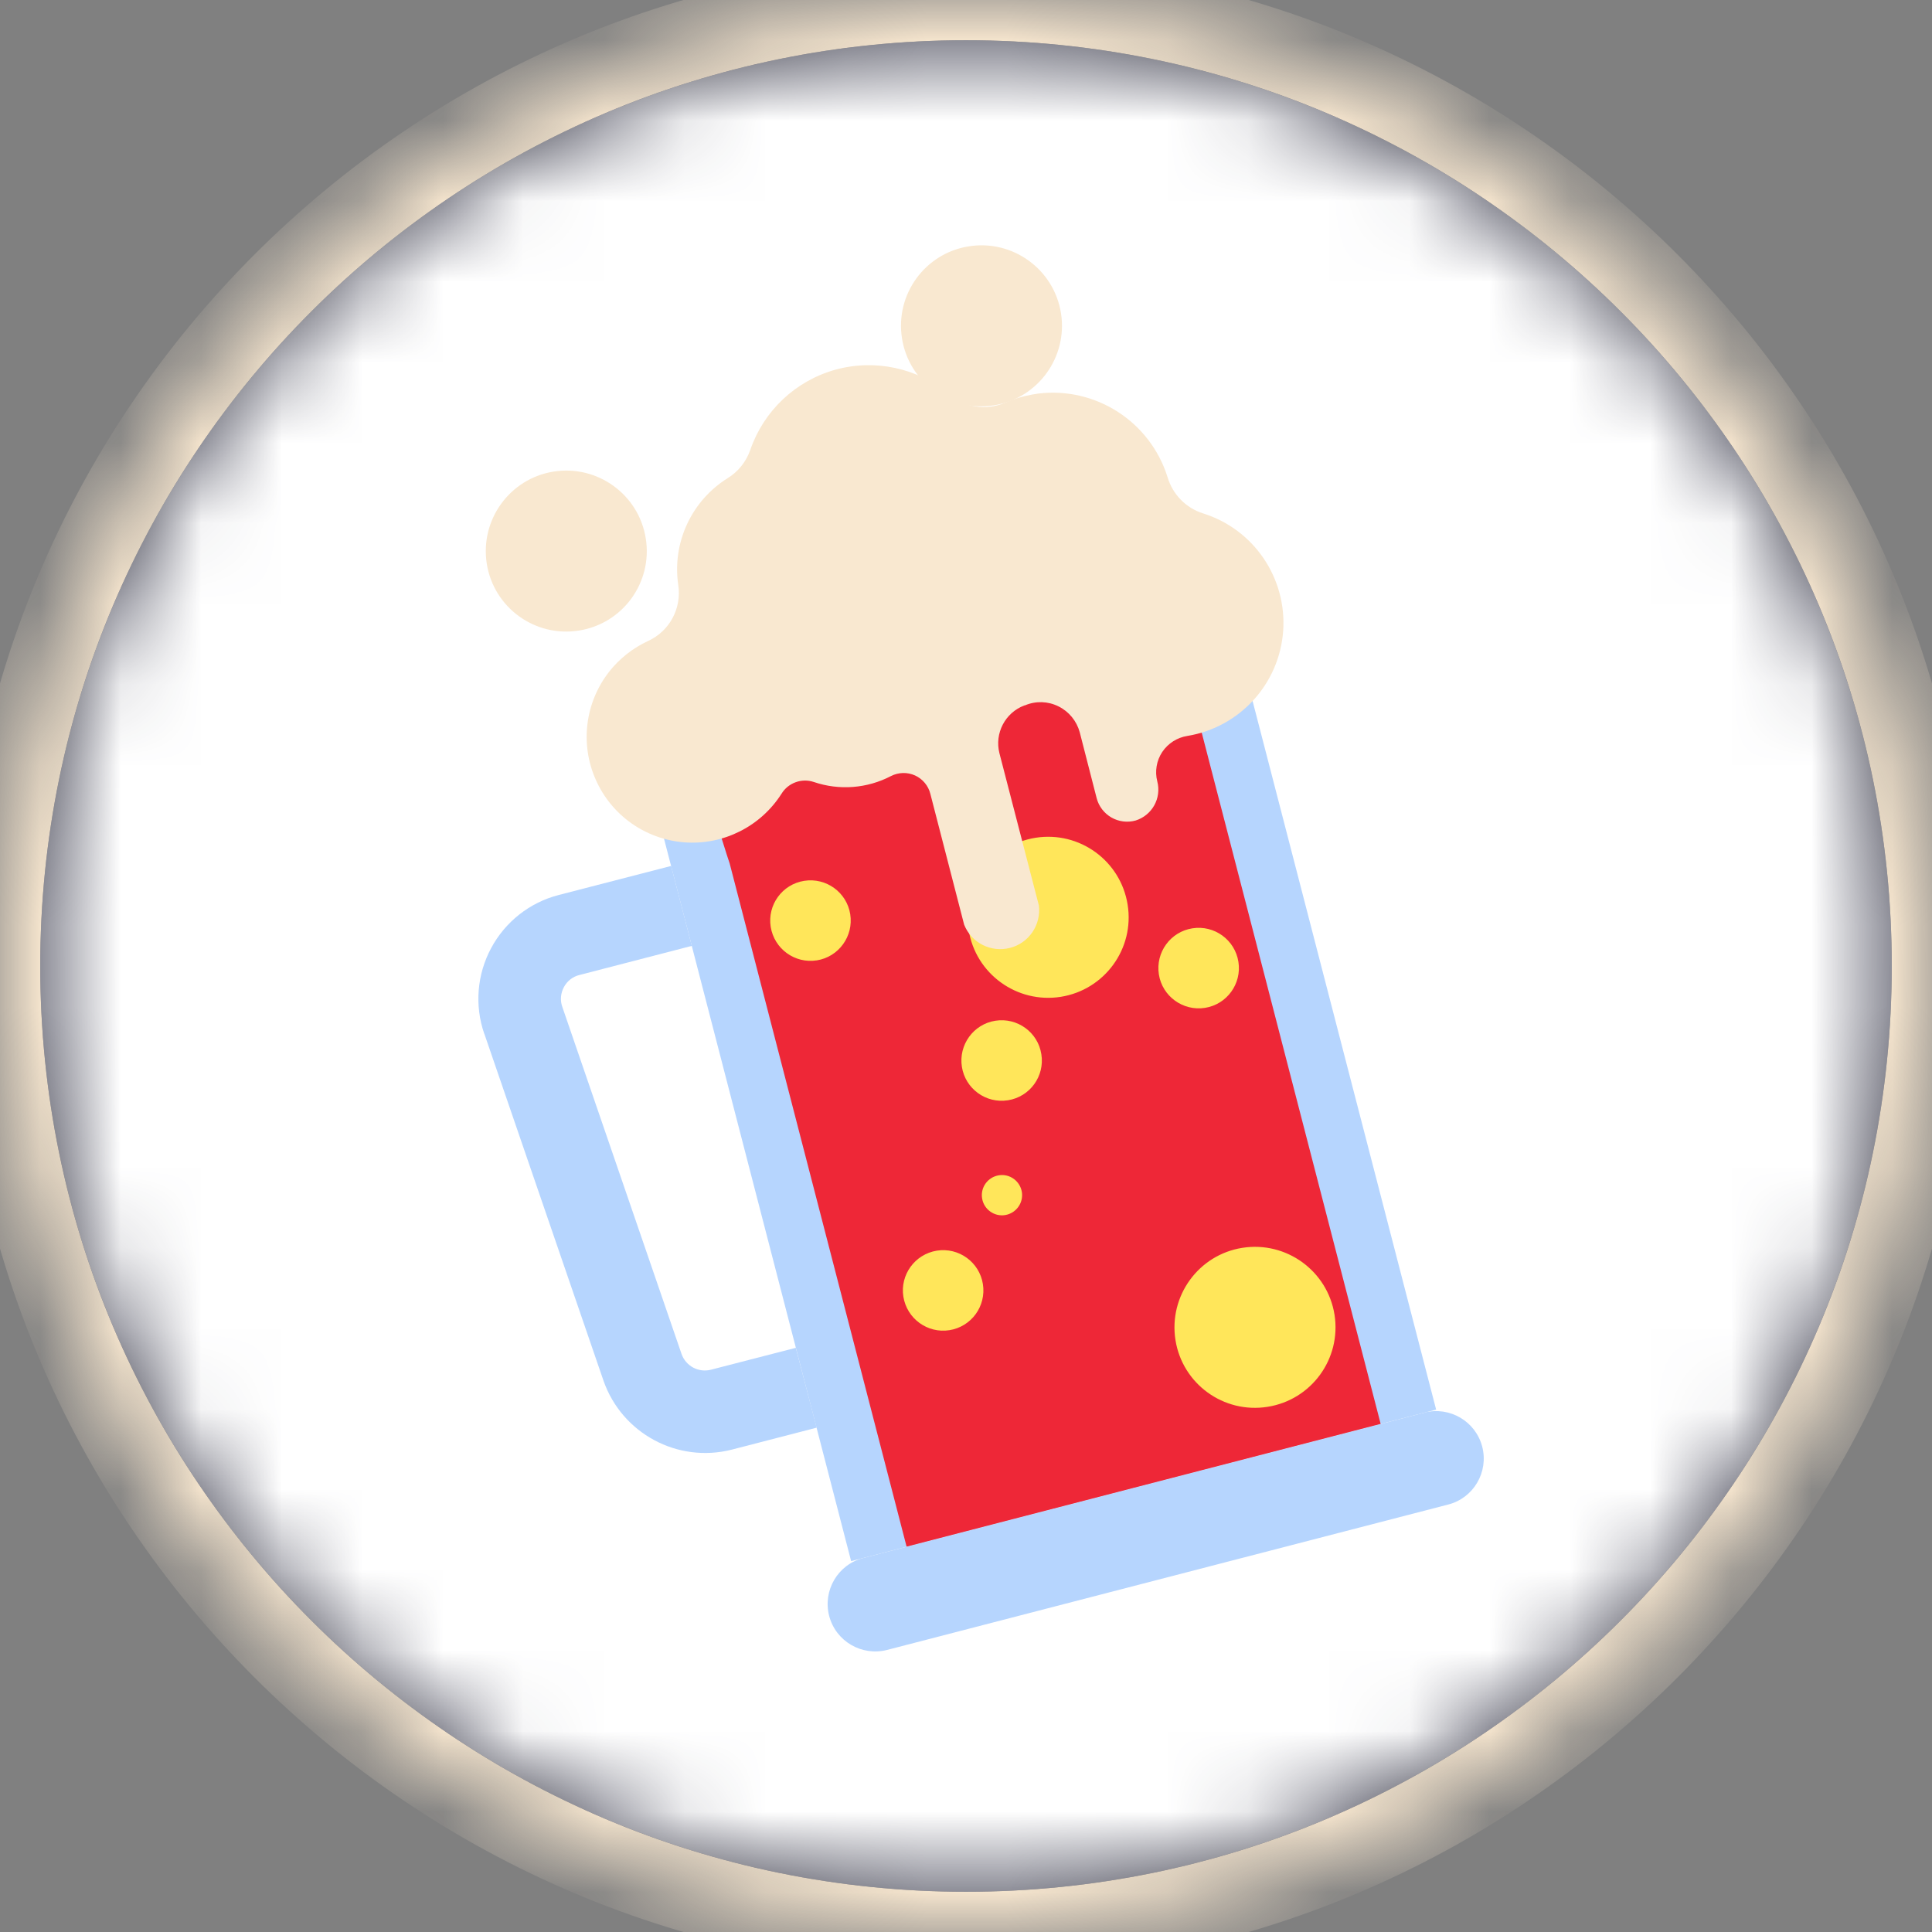 <svg xmlns="http://www.w3.org/2000/svg" width="24" height="24" fill="none" viewBox="0 0 24 24">
    <rect x="0" y="0" width="24" height="24" fill="#808080" stroke="none"/>
    <mask id="32oh231lya" width="24" height="24" x="0" y="0" maskUnits="userSpaceOnUse">
        <path fill="#fff" d="M24 12c0-6.627-5.373-12-12-12S0 5.373 0 12s5.373 12 12 12 12-5.373 12-12z"/>
    </mask>
    <g mask="url(#32oh231lya)">
        <path fill="#2F3043" stroke="#F9E8D0" d="M24 12c0-6.627-5.373-12-12-12S0 5.373 0 12s5.373 12 12 12 12-5.373 12-12z"/>
    </g>
    <mask id="uqvkypuz9b" width="24" height="24" x="0" y="0" maskUnits="userSpaceOnUse">
        <path fill="#fff" d="M12 23.5c6.351 0 11.5-5.149 11.5-11.5S18.351.5 12 .5.5 5.649.5 12 5.649 23.5 12 23.5z"/>
    </mask>
    <g mask="url(#uqvkypuz9b)">
        <path fill="#fff" d="M12 23.5c6.351 0 11.5-5.149 11.5-11.5S18.351.5 12 .5.5 5.649.5 12 5.649 23.5 12 23.5z"/>
        <path fill="#B6D5FE" fill-rule="evenodd" d="M17.84 17.51l-2.53-9.768-7.267 1.882 2.53 9.769 7.266-1.882z" clip-rule="evenodd"/>
        <path fill="#B6D5FE" fill-rule="evenodd" d="M6.017 12.843l1.48 4.309c.229.655.92 1.027 1.593.856l1.055-.273-.259-.992-1.054.272c-.155.04-.314-.046-.366-.197l-1.48-4.308c-.03-.082-.022-.171.019-.248.04-.075.11-.13.192-.15l1.397-.362-.257-.993-1.397.361c-.36.093-.663.332-.839.66-.175.326-.207.711-.086 1.062l.002.003z" clip-rule="evenodd"/>
        <path fill="#B6D5FE" d="M17.694 17.549l-6.97 1.805c-.316.081-.505.403-.424.719.082.315.404.504.72.423l6.97-1.806c.315-.081.504-.403.423-.718-.082-.316-.404-.505-.72-.424z"/>
        <path fill="#EE2737" d="M11.826 9.258c.268.026.31-.551.31-.551l1.24-.086 1.408-.077 2.367 9.144-2.22.575-3.669.95-2.197-8.484s-.818-2.423-.404-2.53c.413-.108.817.46 3.165 1.059z"/>
        <path fill="#FFE65A" d="M10.146 11.93c-.272.043-.528-.143-.572-.416-.043-.273.143-.529.416-.572.273-.043.529.143.572.415.043.273-.143.53-.415.573zM12.52 13.668c-.272.043-.528-.143-.571-.415-.043-.273.143-.53.415-.573.273-.043.53.143.572.416.044.273-.142.529-.415.572zM11.794 16.524c-.272.043-.528-.143-.572-.416-.043-.272.143-.528.416-.572.273-.043.529.143.572.416.043.273-.143.529-.416.572zM12.486 15.094c-.136.022-.265-.072-.286-.208-.022-.136.071-.264.208-.286.136-.022.264.072.286.208.021.136-.072.264-.208.286zM14.969 12.52c-.273.043-.53-.143-.573-.415-.043-.273.143-.53.416-.573.273-.043.529.143.572.416.043.273-.143.529-.415.572zM13.177 12.383c-.545.086-1.058-.286-1.144-.831-.086-.546.286-1.058.831-1.145.546-.086 1.058.286 1.144.832.087.545-.285 1.057-.831 1.144zM15.746 17.476c-.545.087-1.058-.285-1.144-.83-.086-.546.286-1.059.831-1.145.546-.086 1.058.286 1.145.831.086.546-.286 1.058-.832 1.144z"/>
        <path fill="#F9E8D0" d="M12.349 5.035c-.546.087-1.058-.286-1.144-.831-.087-.546.285-1.058.83-1.144.546-.087 1.059.286 1.145.831.086.545-.286 1.058-.831 1.144zM7.191 7.833c-.545.087-1.058-.285-1.144-.83-.086-.546.286-1.059.831-1.145.546-.086 1.058.286 1.144.831.087.546-.285 1.058-.83 1.144z"/>
        <path fill="#F9E8D0" d="M7.566 8.345c.13-.164.296-.296.486-.383.265-.122.417-.404.374-.692-.079-.526.162-1.048.613-1.33.131-.08.23-.205.281-.35.166-.485.56-.857 1.052-.996.493-.138 1.023-.025 1.417.302.192.165.462.207.695.107.107-.047.219-.08.334-.101l.079-.013c.715-.087 1.39.349 1.606 1.036.063.216.229.386.443.453.63.198 1.04.802.994 1.46-.047.657-.539 1.197-1.19 1.304-.127.02-.24.092-.312.199-.071.107-.094.24-.062.365.055.209-.064.423-.27.487-.101.028-.21.014-.3-.038s-.157-.139-.183-.24l-.21-.818c-.038-.14-.134-.258-.264-.322-.13-.065-.282-.07-.416-.013l-.01.002c-.238.091-.37.346-.308.592l.49 1.891c.03.241-.123.468-.358.528-.236.061-.48-.062-.57-.288l-.42-1.626c-.025-.101-.096-.185-.19-.228-.096-.043-.205-.04-.298.007-.296.155-.643.182-.96.074-.15-.05-.317.01-.4.145-.26.409-.724.641-1.207.605-.483-.037-.907-.336-1.102-.78-.196-.442-.132-.957.166-1.338v-.001z"/>
    </g>
</svg>
